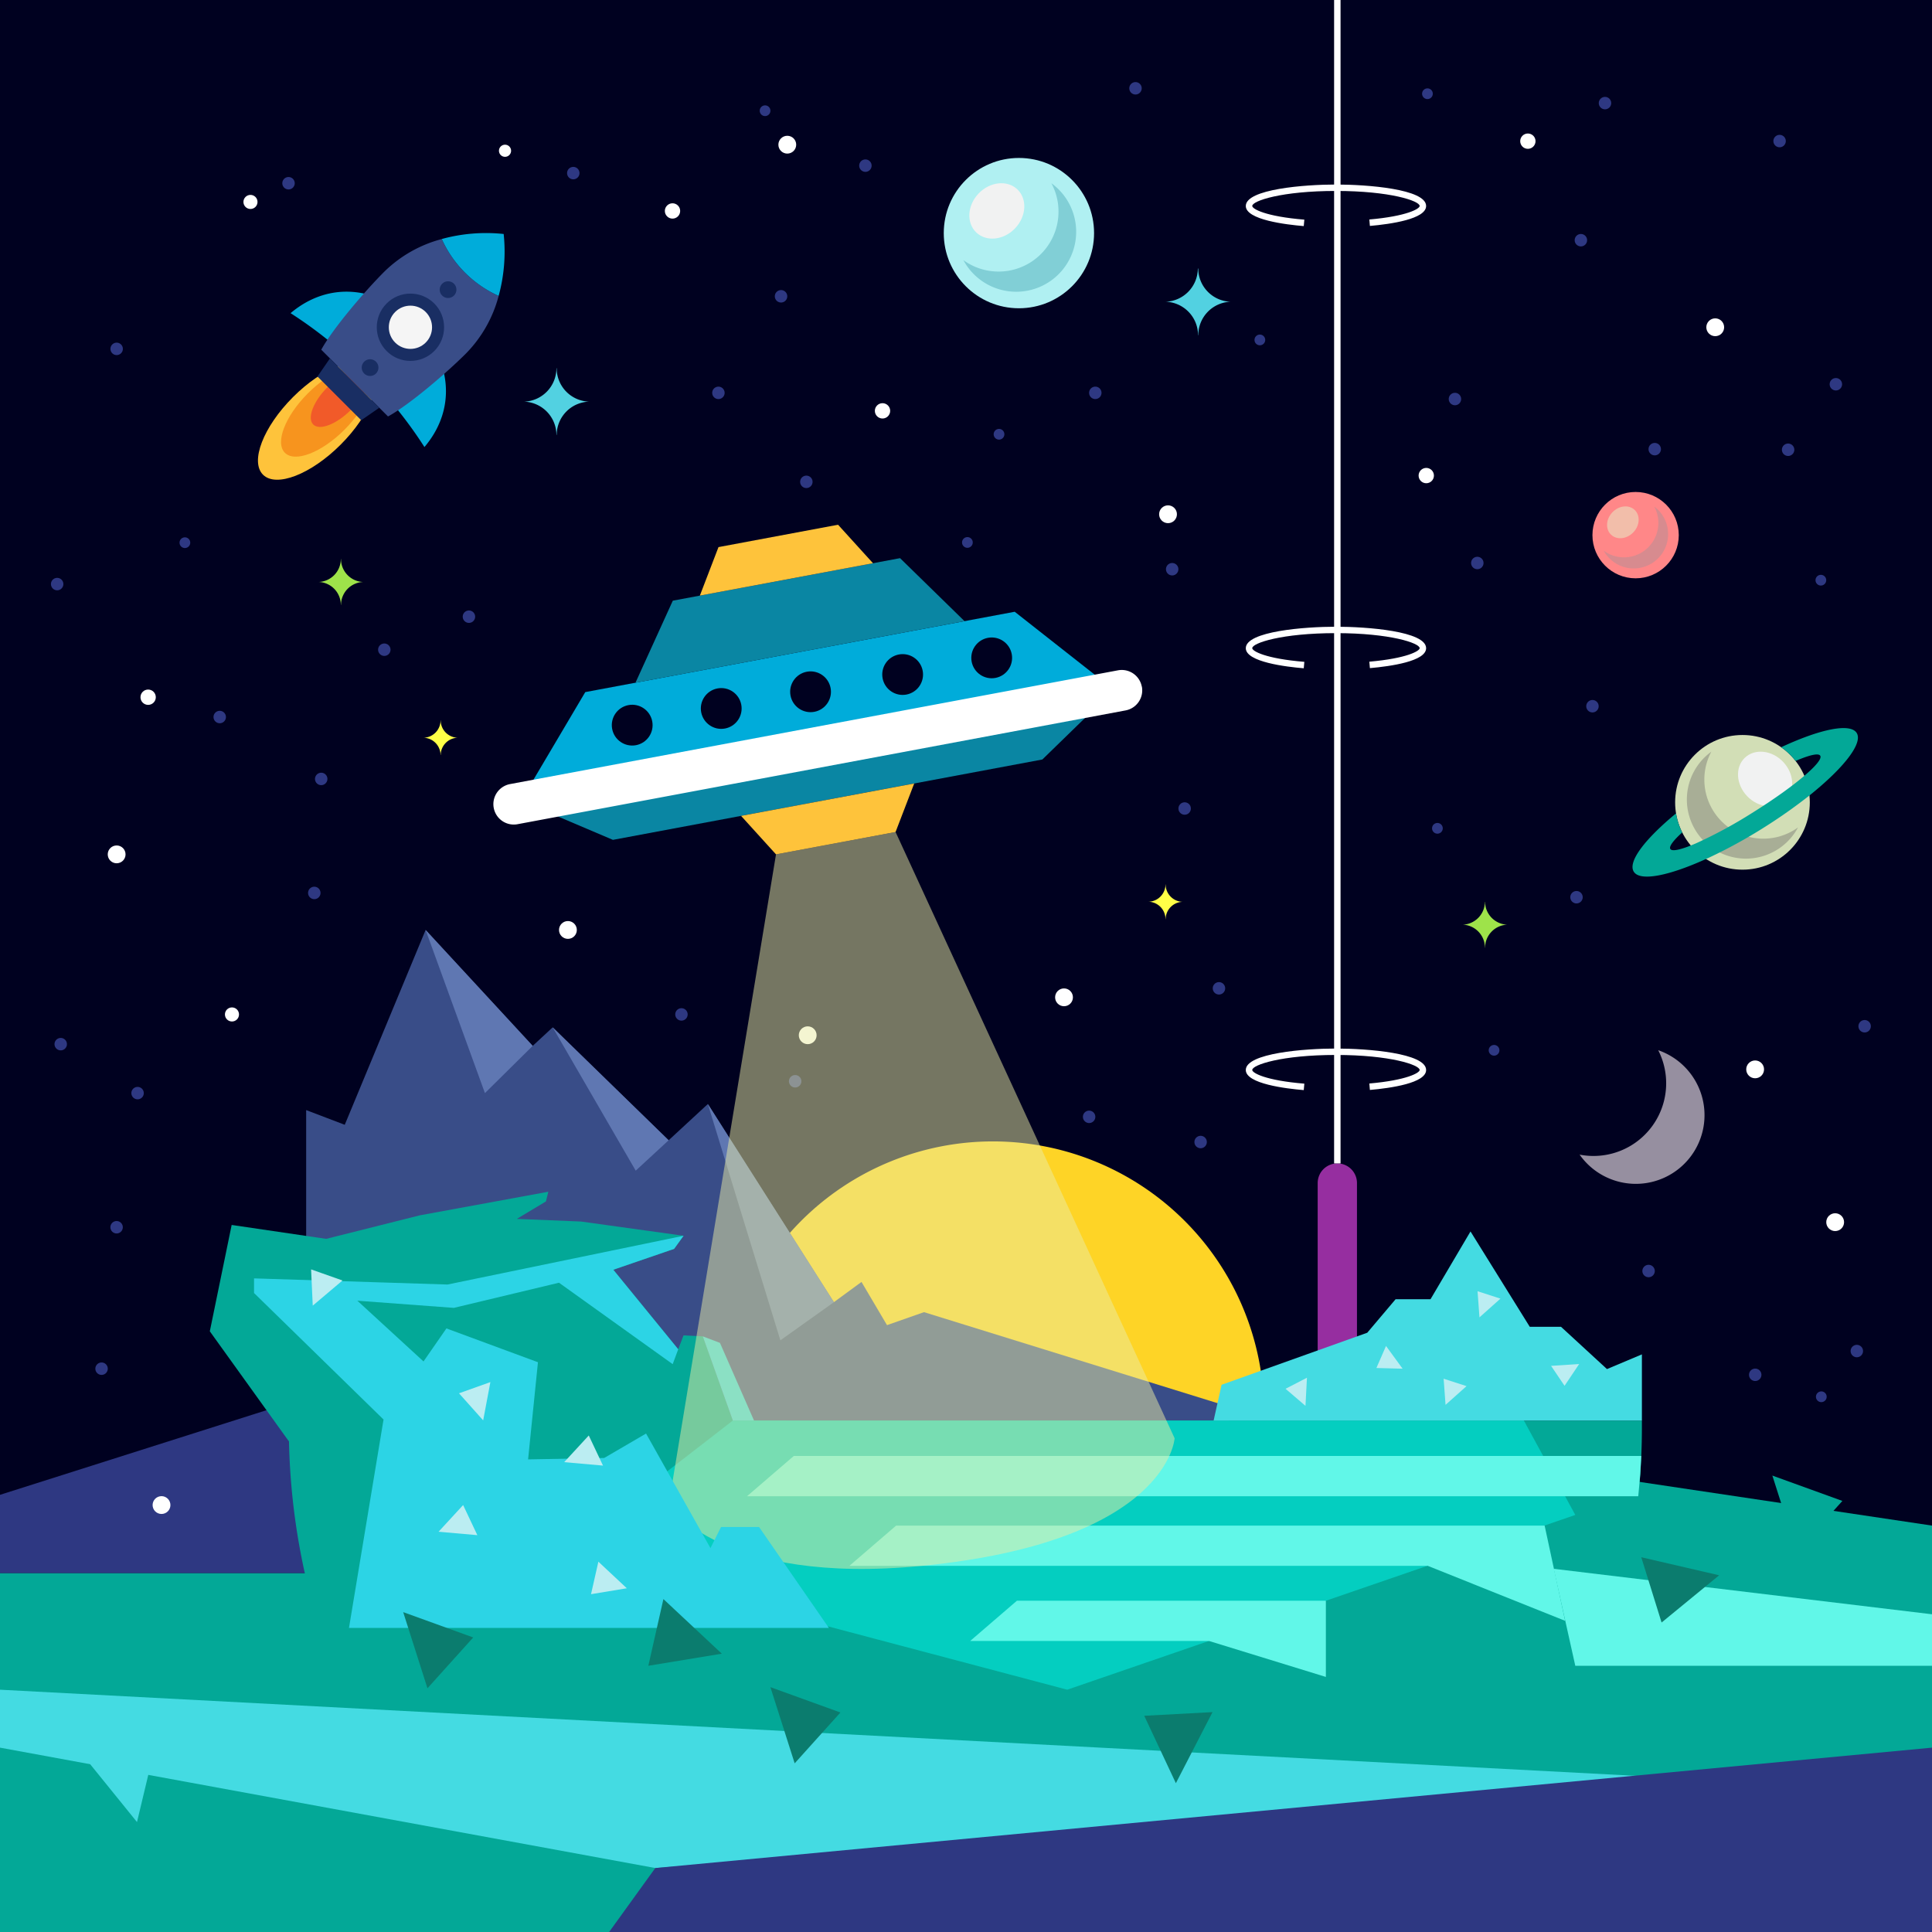 <svg xmlns="http://www.w3.org/2000/svg" viewBox="0 0 900 900"><defs><style>.cls-1{isolation:isolate;}.cls-2{fill:#000120;}.cls-3{fill:#2e3882;}.cls-4{fill:#03a897;}.cls-5{fill:#d2deb6;}.cls-6{fill:#6b6868;}.cls-22,.cls-6{opacity:0.4;}.cls-19,.cls-22,.cls-6{mix-blend-mode:multiply;}.cls-7{fill:#f1f2f2;}.cls-8{fill:#fed426;}.cls-9{fill:#00acda;}.cls-10{fill:#0a86a3;}.cls-11{fill:#fec33b;}.cls-12{fill:#fff;}.cls-13{fill:#968fa0;}.cls-14{fill:#52d1e1;}.cls-15{fill:#ffff47;}.cls-16{fill:#9ee34a;}.cls-17{fill:#962ea0;}.cls-18{fill:#ff8788;}.cls-19,.cls-22{fill:#3b9dad;}.cls-19{opacity:0.2;}.cls-20{fill:#f2beaa;}.cls-21{fill:#b0f0f2;}.cls-23{fill:#394d88;}.cls-24{fill:#04cec0;}.cls-25{fill:#61f7e8;}.cls-26{fill:#f7941e;}.cls-27{fill:#f15a29;}.cls-28{fill:#192e63;}.cls-29{fill:#f5f5f5;}.cls-30{fill:#5f77b2;}.cls-31{fill:#44dbe2;}.cls-32{fill:#bbedf2;}.cls-33{fill:#2cd4e5;}.cls-34{fill:#ebeda4;opacity:0.5;}.cls-35{fill:#0b7c6e;}</style></defs><title>spacestation</title><g class="cls-1"><g id="Layer_1" data-name="Layer 1"><rect class="cls-2" width="900" height="900"/><polygon class="cls-3" points="0 696.35 147.72 649.44 158.82 732.86 0 732.86 0 696.35"/><polygon class="cls-4" points="712.35 682.64 729.09 732.86 0 732.86 0 900 900 900 900 732.86 900 710.68 712.35 682.64"/><circle class="cls-5" cx="811.71" cy="373.76" r="31.37"/><path class="cls-6" d="M793.95,363.15a27.49,27.49,0,0,0,43.65,22.28,27.52,27.52,0,1,1-40.38-35.28A27.4,27.4,0,0,0,793.95,363.15Z" transform="translate(0 0)"/><ellipse class="cls-7" cx="822.24" cy="362.86" rx="11.58" ry="13.67" transform="translate(-22.84 668.76) rotate(-43.71)"/><path class="cls-4" d="M780.76,378.91a31.1,31.1,0,0,0,2.88,8.87c-4.13,3.75-6.26,6.55-5.53,7.71s4.24,0.48,9.52-1.62c0.85-.34,1.74-0.71,2.67-1.12a215.11,215.11,0,0,0,25.83-14c7.45-4.64,14.15-9.27,19.46-13.36q2.74-2.11,4.95-4c5.34-4.56,8.22-8,7.4-9.35s-5.13-.29-11.5,2.44a31.53,31.53,0,0,0-6.72-6.39c18.1-8.43,32.22-11.44,35.21-6.63s-6.15,16.4-22,29.08q-1.92,1.53-4,3.08c-5.49,4.16-11.62,8.39-18.24,12.51A232.39,232.39,0,0,1,796,399.57l-1.28.58c-17.35,7.88-30.75,10.58-33.65,5.91S766.35,390.82,780.76,378.91Z" transform="translate(0 0)"/><path class="cls-8" d="M588.83,658a126.29,126.29,0,0,0-252.58,0H588.83Z" transform="translate(0 0)"/><polygon class="cls-9" points="472.69 284.98 272.64 322.41 242.7 373.03 518.92 321.34 472.69 284.98"/><polygon class="cls-10" points="485.57 353.8 285.52 391.24 242.7 373.03 518.92 321.34 485.57 353.8"/><polygon class="cls-10" points="419.28 260.01 313.42 279.82 296.03 318.04 449.31 289.35 419.28 260.01"/><polygon class="cls-11" points="390.4 244.44 334.7 254.86 326.02 277.46 406.67 262.37 390.4 244.44"/><polygon class="cls-11" points="417.19 387.58 361.49 398 345.22 380.07 425.87 364.98 417.19 387.58"/><path class="cls-12" d="M531.93,319.85a9.5,9.5,0,0,1-7.59,11.09l-283.22,53A9.5,9.5,0,0,1,230,376.35h0a9.5,9.5,0,0,1,7.59-11.09l283.22-53a9.5,9.5,0,0,1,11.08,7.59h0Z" transform="translate(0 0)"/><circle class="cls-2" cx="377.58" cy="322.26" r="9.5" transform="translate(-52.83 74.95) rotate(-10.6)"/><circle class="cls-2" cx="335.98" cy="330.04" r="9.5" transform="translate(-54.98 67.43) rotate(-10.6)"/><circle class="cls-2" cx="294.5" cy="337.8" r="9.5" transform="translate(-57.11 59.94) rotate(-10.6)"/><circle class="cls-2" cx="461.97" cy="306.46" r="9.5" transform="translate(-48.49 90.21) rotate(-10.6)"/><circle class="cls-2" cx="420.49" cy="314.22" r="9.5" transform="translate(-50.63 82.71) rotate(-10.6)"/><path class="cls-13" d="M772.46,489.23a33.86,33.86,0,0,1-36.62,48.64A32,32,0,1,0,772.46,489.23Z" transform="translate(0 0)"/><circle class="cls-12" cx="116.68" cy="94.07" r="3.28"/><circle class="cls-12" cx="108.06" cy="472.57" r="3.28"/><circle class="cls-12" cx="235.26" cy="70.23" r="2.83"/><path class="cls-14" d="M573.26,140.56a15.57,15.57,0,0,1-15.08-15.45H558A15.57,15.57,0,0,1,543,140.56a15.58,15.58,0,0,1,15.09,15.55h0.12A15.58,15.58,0,0,1,573.26,140.56Z" transform="translate(0 0)"/><path class="cls-15" d="M550.86,420.11A8.13,8.13,0,0,1,543,412h-0.07a8.12,8.12,0,0,1-7.87,8.06,8.13,8.13,0,0,1,7.87,8.11H543A8.13,8.13,0,0,1,550.86,420.11Z" transform="translate(0 0)"/><path class="cls-16" d="M702.18,430.75a10.71,10.71,0,0,1-10.37-10.62h-0.09a10.71,10.71,0,0,1-10.37,10.62,10.71,10.71,0,0,1,10.38,10.7h0.08A10.72,10.72,0,0,1,702.18,430.75Z" transform="translate(0 0)"/><path class="cls-14" d="M244.11,187.1a15.58,15.58,0,0,1,15.09,15.45h0.13a15.57,15.57,0,0,1,15.08-15.45,15.58,15.58,0,0,1-15.09-15.55H259.2A15.58,15.58,0,0,1,244.11,187.1Z" transform="translate(0 0)"/><path class="cls-15" d="M197.35,343.67a8.12,8.12,0,0,1,7.87,8.06h0.07a8.12,8.12,0,0,1,7.87-8.06,8.13,8.13,0,0,1-7.87-8.11h-0.06A8.13,8.13,0,0,1,197.35,343.67Z" transform="translate(0 0)"/><path class="cls-16" d="M148.4,271.1a10.71,10.71,0,0,1,10.37,10.63h0.09a10.71,10.71,0,0,1,10.37-10.62,10.71,10.71,0,0,1-10.38-10.69h-0.08A10.72,10.72,0,0,1,148.4,271.1Z" transform="translate(0 0)"/><path class="cls-17" d="M632.13,661V551.11a9.15,9.15,0,1,0-18.3,0V661h18.3Z" transform="translate(0 0)"/><rect class="cls-12" x="621.48" width="3" height="541.96"/><path class="cls-12" d="M607.34,507.81c-8.13-.67-27-2.92-27-9.36,0-7.88,27.5-10,42-10s42,2.08,42,10c0,6.08-16.41,8.43-26.19,9.29l-0.26-3c17.55-1.54,23.45-5,23.45-6.3,0-2.36-13.78-7-39-7s-39,4.6-39,7c0,1.37,6.11,4.88,24.27,6.37Z" transform="translate(0 0)"/><path class="cls-12" d="M607.34,311.31c-8.13-.67-27-2.92-27-9.36,0-7.88,27.5-10,42-10s42,2.08,42,10c0,6.08-16.41,8.43-26.19,9.29l-0.26-3c17.55-1.54,23.45-5,23.45-6.3,0-2.36-13.78-7-39-7s-39,4.6-39,7c0,1.37,6.11,4.88,24.27,6.37Z" transform="translate(0 0)"/><path class="cls-12" d="M607.34,105.32c-8.13-.67-27-2.92-27-9.36,0-7.88,27.5-10,42-10s42,2.08,42,10c0,6.08-16.41,8.43-26.19,9.29l-0.26-3c17.55-1.54,23.45-5,23.45-6.3,0-2.36-13.78-7-39-7s-39,4.6-39,7c0,1.37,6.11,4.88,24.27,6.37Z" transform="translate(0 0)"/><circle class="cls-18" cx="761.93" cy="249.29" r="20.11"/><path class="cls-19" d="M772.52,243.53a16,16,0,0,1-25.46,13,16,16,0,1,0,23.55-20.57A16,16,0,0,1,772.52,243.53Z" transform="translate(0 0)"/><ellipse class="cls-20" cx="756.02" cy="243.36" rx="7.97" ry="6.75" transform="translate(57.73 621.76) rotate(-46.3)"/><circle class="cls-21" cx="474.65" cy="108.59" r="35.01"/><path class="cls-22" d="M493.09,98.57a27.91,27.91,0,0,1-44.31,22.61,27.93,27.93,0,1,0,41-35.82A27.82,27.82,0,0,1,493.09,98.57Z" transform="translate(0 0)"/><ellipse class="cls-7" cx="464.37" cy="98.27" rx="13.87" ry="11.75" transform="translate(72.44 366.02) rotate(-46.29)"/><polygon class="cls-23" points="142.62 517.12 160.6 523.97 198.27 433.21 248.15 487.21 257.46 478.58 311.48 531.18 329.75 514.29 388.47 606.6 401.32 597.18 413.2 617.3 430.43 611.25 570.17 654.58 575.14 671.25 142.62 671.25 142.62 517.12"/><polygon class="cls-4" points="366.39 661.75 341.38 661.75 327.37 622.52 318.41 622.08 315.94 628.54 285.7 591.49 314.03 581.77 318.43 575.67 270.68 569.04 240.76 567.81 254.31 559.68 255.43 555.16 195.61 566.14 151.94 577.11 107.92 570.63 97.74 620.17 134.44 671.25 168.41 671.25 365.58 671.25 370.96 668.89 366.39 661.75"/><path class="cls-4" d="M715.09,834.45A313.69,313.69,0,0,0,764.86,664.4c0-.89,0-1.77,0-2.65H134.56c0,0.88,0,1.77,0,2.65A313.69,313.69,0,0,0,184.3,834.45H715.09Z" transform="translate(0 0)"/><polygon class="cls-24" points="709.88 661.75 341.38 661.75 260.4 724.44 497.16 787.13 733.83 705.72 709.88 661.75"/><path class="cls-25" d="M348,697H763.16s0.74-7.73.93-10.31c0.15-2.11.48-8.44,0.48-8.44H369.77Z" transform="translate(0 0)"/><ellipse class="cls-11" cx="147.6" cy="196.05" rx="35.47" ry="15.68" transform="translate(-95.4 161.79) rotate(-45)"/><ellipse class="cls-26" cx="151.94" cy="191.71" rx="27.18" ry="12.02" transform="translate(-91.06 163.59) rotate(-45)"/><ellipse class="cls-27" cx="158.08" cy="185.57" rx="17.22" ry="7.61" transform="translate(-84.91 166.13) rotate(-45)"/><path class="cls-9" d="M169.8,173.84a198.63,198.63,0,0,1,27.92,34.41c15.68-18.49,12-41.62-4.36-58s-39.48-20-58-4.37A198.61,198.61,0,0,1,169.8,173.84Z" transform="translate(0 0)"/><path class="cls-23" d="M205.79,111.36A60,60,0,0,0,179,126.58c-9.13,9.13-24,26.52-29.34,36.33L180.75,194c9.8-5.3,27.2-20.21,36.33-29.34a60,60,0,0,0,15.21-26.82A52.87,52.87,0,0,1,205.79,111.36Z" transform="translate(0 0)"/><path class="cls-9" d="M234.63,109a78.09,78.09,0,0,0-28.84,2.34,52.87,52.87,0,0,0,26.5,26.5A78.1,78.1,0,0,0,234.63,109Z" transform="translate(0 0)"/><circle class="cls-28" cx="191.2" cy="152.45" r="15.68" transform="translate(-51.8 179.85) rotate(-45)"/><circle class="cls-28" cx="172.4" cy="171.25" r="3.9" transform="translate(-70.6 172.06) rotate(-45)"/><circle class="cls-28" cx="208.72" cy="134.94" r="3.9" transform="translate(-34.28 187.1) rotate(-45)"/><circle class="cls-29" cx="191.2" cy="152.45" r="10.07" transform="translate(-51.8 179.86) rotate(-45)"/><polygon class="cls-28" points="168.27 195.76 147.89 175.38 153.7 166.97 176.68 189.95 168.27 195.76"/><circle class="cls-12" cx="366.75" cy="67.4" r="4.15"/><circle class="cls-12" cx="495.66" cy="464.59" r="4.15"/><circle class="cls-12" cx="313.28" cy="98.27" r="3.57"/><circle class="cls-12" cx="54.33" cy="398" r="4.15" transform="translate(-71.48 16.52) rotate(-10.48)"/><circle class="cls-12" cx="75.26" cy="701.11" r="4.15" transform="translate(-126.29 25.39) rotate(-10.48)"/><circle class="cls-12" cx="664.4" cy="221.59" r="3.57" transform="translate(-29.23 124.62) rotate(-10.49)"/><circle class="cls-12" cx="544.11" cy="239.56" r="4.15"/><circle class="cls-12" cx="264.56" cy="433.21" r="4.15"/><circle class="cls-12" cx="411.11" cy="191.39" r="3.57"/><circle class="cls-12" cx="376.26" cy="482.26" r="4.15"/><circle class="cls-12" cx="854.89" cy="569.33" r="4.15"/><circle class="cls-12" cx="69.01" cy="324.79" r="3.57"/><circle class="cls-12" cx="799.02" cy="152.45" r="4.15"/><circle class="cls-12" cx="817.61" cy="498.15" r="4.15"/><circle class="cls-12" cx="711.74" cy="65.76" r="3.57"/><circle class="cls-3" cx="747.67" cy="48.03" r="2.9"/><circle class="cls-3" cx="736.44" cy="111.89" r="2.9"/><circle class="cls-3" cx="664.96" cy="43.66" r="2.5"/><circle class="cls-3" cx="741.82" cy="329" r="2.9" transform="translate(-47.46 140.4) rotate(-10.48)"/><circle class="cls-3" cx="832.97" cy="209.57" r="2.9" transform="translate(-24.23 155.1) rotate(-10.49)"/><circle class="cls-3" cx="848.24" cy="270.22" r="2.5" transform="translate(-35.01 158.85) rotate(-10.48)"/><circle class="cls-3" cx="855.22" cy="179" r="2.9"/><circle class="cls-3" cx="770.84" cy="209.23" r="2.9"/><circle class="cls-3" cx="586.89" cy="158.35" r="2.5"/><circle class="cls-3" cx="403.14" cy="77.16" r="2.9"/><circle class="cls-3" cx="267.06" cy="80.64" r="2.9"/><circle class="cls-3" cx="356.4" cy="51.58" r="2.5"/><circle class="cls-3" cx="551.84" cy="376.67" r="2.9" transform="translate(-23.91 37.67) rotate(-3.83)"/><circle class="cls-3" cx="465.39" cy="202.3" r="2.5" transform="translate(-35.58 121.39) rotate(-14.32)"/><circle class="cls-3" cx="510.23" cy="183.03" r="2.9" transform="translate(-11.08 34.46) rotate(-3.83)"/><circle class="cls-3" cx="546.03" cy="265.2" r="2.9" transform="translate(-16.48 37.03) rotate(-3.83)"/><circle class="cls-3" cx="450.65" cy="252.7" r="2.5" transform="translate(-15.87 30.66) rotate(-3.83)"/><circle class="cls-3" cx="375.62" cy="224.49" r="2.9" transform="translate(-14.18 25.63) rotate(-3.84)"/><circle class="cls-3" cx="64.06" cy="509.22" r="2.9" transform="translate(-33.84 5.41) rotate(-3.83)"/><circle class="cls-3" cx="47.28" cy="637.59" r="2.9" transform="translate(-42.45 4.58) rotate(-3.83)"/><circle class="cls-3" cx="149.63" cy="362.86" r="2.9" transform="translate(-130.17 87.6) rotate(-23.06)"/><circle class="cls-3" cx="54.33" cy="571.69" r="2.9" transform="translate(-219.6 66.97) rotate(-23.06)"/><circle class="cls-3" cx="695.98" cy="489.32" r="2.5" transform="translate(-136.1 311.95) rotate(-23.08)"/><circle class="cls-3" cx="368.04" cy="503.7" r="2.9" transform="matrix(1, -0.07, 0.07, 1, -32.88, 25.76)"/><circle class="cls-3" cx="317.42" cy="472.57" r="2.9" transform="translate(-30.83 22.24) rotate(-3.83)"/><circle class="cls-3" cx="28.26" cy="486.41" r="2.9" transform="translate(-32.4 2.97) rotate(-3.83)"/><circle class="cls-3" cx="734.38" cy="418" r="2.9" transform="translate(-26.33 50.08) rotate(-3.84)"/><circle class="cls-3" cx="669.58" cy="385.9" r="2.5" transform="translate(-24.26 45.55) rotate(-3.83)"/><circle class="cls-3" cx="817.61" cy="640.49" r="2.9" transform="translate(-40.92 55.99) rotate(-3.83)"/><circle class="cls-3" cx="864.94" cy="629.44" r="2.9" transform="translate(-40.17 59.27) rotate(-3.84)"/><circle class="cls-3" cx="767.94" cy="592.14" r="2.9" transform="translate(-37.9 52.71) rotate(-3.84)"/><circle class="cls-3" cx="559.26" cy="532.05" r="2.9" transform="translate(-34.34 38.6) rotate(-3.84)"/><circle class="cls-3" cx="567.81" cy="460.44" r="2.9" transform="translate(-29.53 39.02) rotate(-3.84)"/><circle class="cls-3" cx="334.66" cy="183.03" r="2.9" transform="translate(-11.5 22.8) rotate(-3.84)"/><circle class="cls-3" cx="218.43" cy="287.29" r="2.9" transform="translate(-18.73 15.26) rotate(-3.84)"/><circle class="cls-3" cx="134.4" cy="85.37" r="2.9" transform="translate(-5.41 9.18) rotate(-3.84)"/><circle class="cls-3" cx="54.33" cy="162.52" r="2.9" transform="translate(-10.75 4) rotate(-3.84)"/><circle class="cls-3" cx="528.96" cy="41.16" r="2.9" transform="translate(-1.57 35.49) rotate(-3.84)"/><circle class="cls-3" cx="362.6" cy="138.84" r="2.9" transform="matrix(1, -0.07, 0.07, 1, -8.48, 24.57)"/><circle class="cls-3" cx="677.76" cy="185.93" r="2.9" transform="translate(-10.92 45.76) rotate(-3.84)"/><circle class="cls-3" cx="688.18" cy="262.3" r="2.9" transform="translate(-16.01 46.64) rotate(-3.84)"/><circle class="cls-3" cx="829" cy="65.76" r="2.9" transform="translate(-2.54 55.62) rotate(-3.84)"/><circle class="cls-3" cx="868.6" cy="478.12" r="2.9" transform="translate(-30.05 59.19) rotate(-3.84)"/><circle class="cls-3" cx="507.33" cy="520.3" r="2.9" transform="translate(-33.68 35.11) rotate(-3.84)"/><circle class="cls-3" cx="844.45" cy="651.94" r="2.5" transform="matrix(1, -0.07, 0.07, 1, -41.65, 57.84)"/><circle class="cls-3" cx="102.34" cy="334.03" r="2.9" transform="translate(-79.37 35.65) rotate(-14.31)"/><circle class="cls-3" cx="26.62" cy="272.09" r="2.9" transform="translate(-66.42 15.02) rotate(-14.31)"/><circle class="cls-3" cx="86.13" cy="252.8" r="2.5" transform="translate(-59.85 29.16) rotate(-14.32)"/><circle class="cls-3" cx="179.01" cy="302.67" r="2.9" transform="translate(-19.8 12.62) rotate(-3.83)"/><circle class="cls-3" cx="144.81" cy="415.48" r="2.9" transform="matrix(1, -0.07, 0.07, 1, -27.48, 10.62)"/><polygon class="cls-30" points="198.27 433.21 225.9 509.21 248.15 487.21 198.27 433.21"/><polygon class="cls-30" points="257.46 478.58 296.14 545.34 311.48 531.18 257.46 478.58"/><polygon class="cls-30" points="329.75 514.29 363.53 624.37 388.47 606.6 329.75 514.29"/><polygon class="cls-31" points="764.86 661.75 764.86 630.92 748.59 637.77 727.19 618.08 712.63 618.08 685.02 573.66 666.39 605.23 650.12 605.23 636.92 620.84 569.06 645.08 565.35 661.75 764.86 661.75"/><polygon class="cls-32" points="728.83 645.56 722.55 636.27 735.63 635.42 728.83 645.56"/><polygon class="cls-32" points="641.18 637.27 645.66 627 653.39 637.59 641.18 637.27"/><polygon class="cls-32" points="598.86 646.95 608.83 641.8 608.14 654.9 598.86 646.95"/><polygon class="cls-32" points="672.5 642.26 683.17 645.71 673.39 654.44 672.5 642.26"/><polygon class="cls-32" points="688.3 601.5 698.97 604.95 689.19 613.68 688.3 601.5"/><polygon class="cls-33" points="327.37 622.52 341.38 661.75 351.26 661.75 335.38 625.56 327.37 622.52"/><polygon class="cls-25" points="617.64 745.67 473.73 745.67 451.95 764.42 563.19 764.42 617.64 781.18 617.64 745.67"/><polygon class="cls-25" points="719.55 710.68 719.37 710.7 719.42 710.68 417.45 710.68 395.68 729.43 664.91 729.43 665.21 729.33 665.11 729.43 729.09 755.04 719.55 710.68"/><path class="cls-34" d="M361.49,398l55.7-10.42L547.18,670s-2.82,48.17-117.82,59.44c-93.22,9.14-117.88-28.32-117.88-28.32Z" transform="translate(0 0)"/><polygon class="cls-33" points="386.11 758.34 353.6 711.33 335.89 711.33 330.96 721.17 300.96 667.8 281.44 679.19 246.01 679.84 250.6 634.58 207.96 618.83 197.29 634.21 166.47 605.92 211.4 609.26 260.4 597.54 313.37 635.48 315.94 628.54 285.7 591.49 314.03 581.77 318.43 575.67 208.47 598.38 118.34 595.52 118.34 602.34 178.67 661.27 162.57 758.34 386.11 758.34"/><polygon class="cls-32" points="275.32 742.63 278.75 727.49 292 739.88 275.32 742.63"/><polygon class="cls-32" points="213.82 649.05 228.44 643.83 225.08 661.66 213.82 649.05"/><polygon class="cls-32" points="144.92 591.33 159.55 596.5 145.69 608.22 144.92 591.33"/><polygon class="cls-32" points="215.74 701.11 222.37 715.14 204.3 713.54 215.74 701.11"/><polygon class="cls-32" points="274.27 668.7 280.9 682.73 262.82 681.13 274.27 668.7"/><polygon class="cls-31" points="305.26 870.2 0 814.12 0 787.13 821.18 830.37 305.26 870.2"/><polygon class="cls-3" points="283.75 900 305.26 870.2 900 814.12 900 900 283.75 900"/><polygon class="cls-25" points="723.78 730.81 900 751.99 900 775.98 733.83 775.98 723.78 730.81"/><polygon class="cls-35" points="774.03 755.83 764.56 725.42 800.85 733.83 774.03 755.83"/><polygon class="cls-31" points="42 821.83 72.48 812.56 63.82 848.79 42 821.83"/><polygon class="cls-35" points="533.03 799.28 564.84 797.57 547.77 830.68 533.03 799.28"/><polygon class="cls-35" points="391.5 797.75 370.19 821.43 358.88 785.94 391.5 797.75"/><polygon class="cls-35" points="220.44 762.79 199.13 786.47 187.82 750.99 220.44 762.79"/><polygon class="cls-35" points="302.02 775.98 309.04 744.91 336.25 770.35 302.02 775.98"/><polygon class="cls-4" points="858.25 699.19 836.95 722.87 825.63 687.38 858.25 699.19"/></g></g></svg>